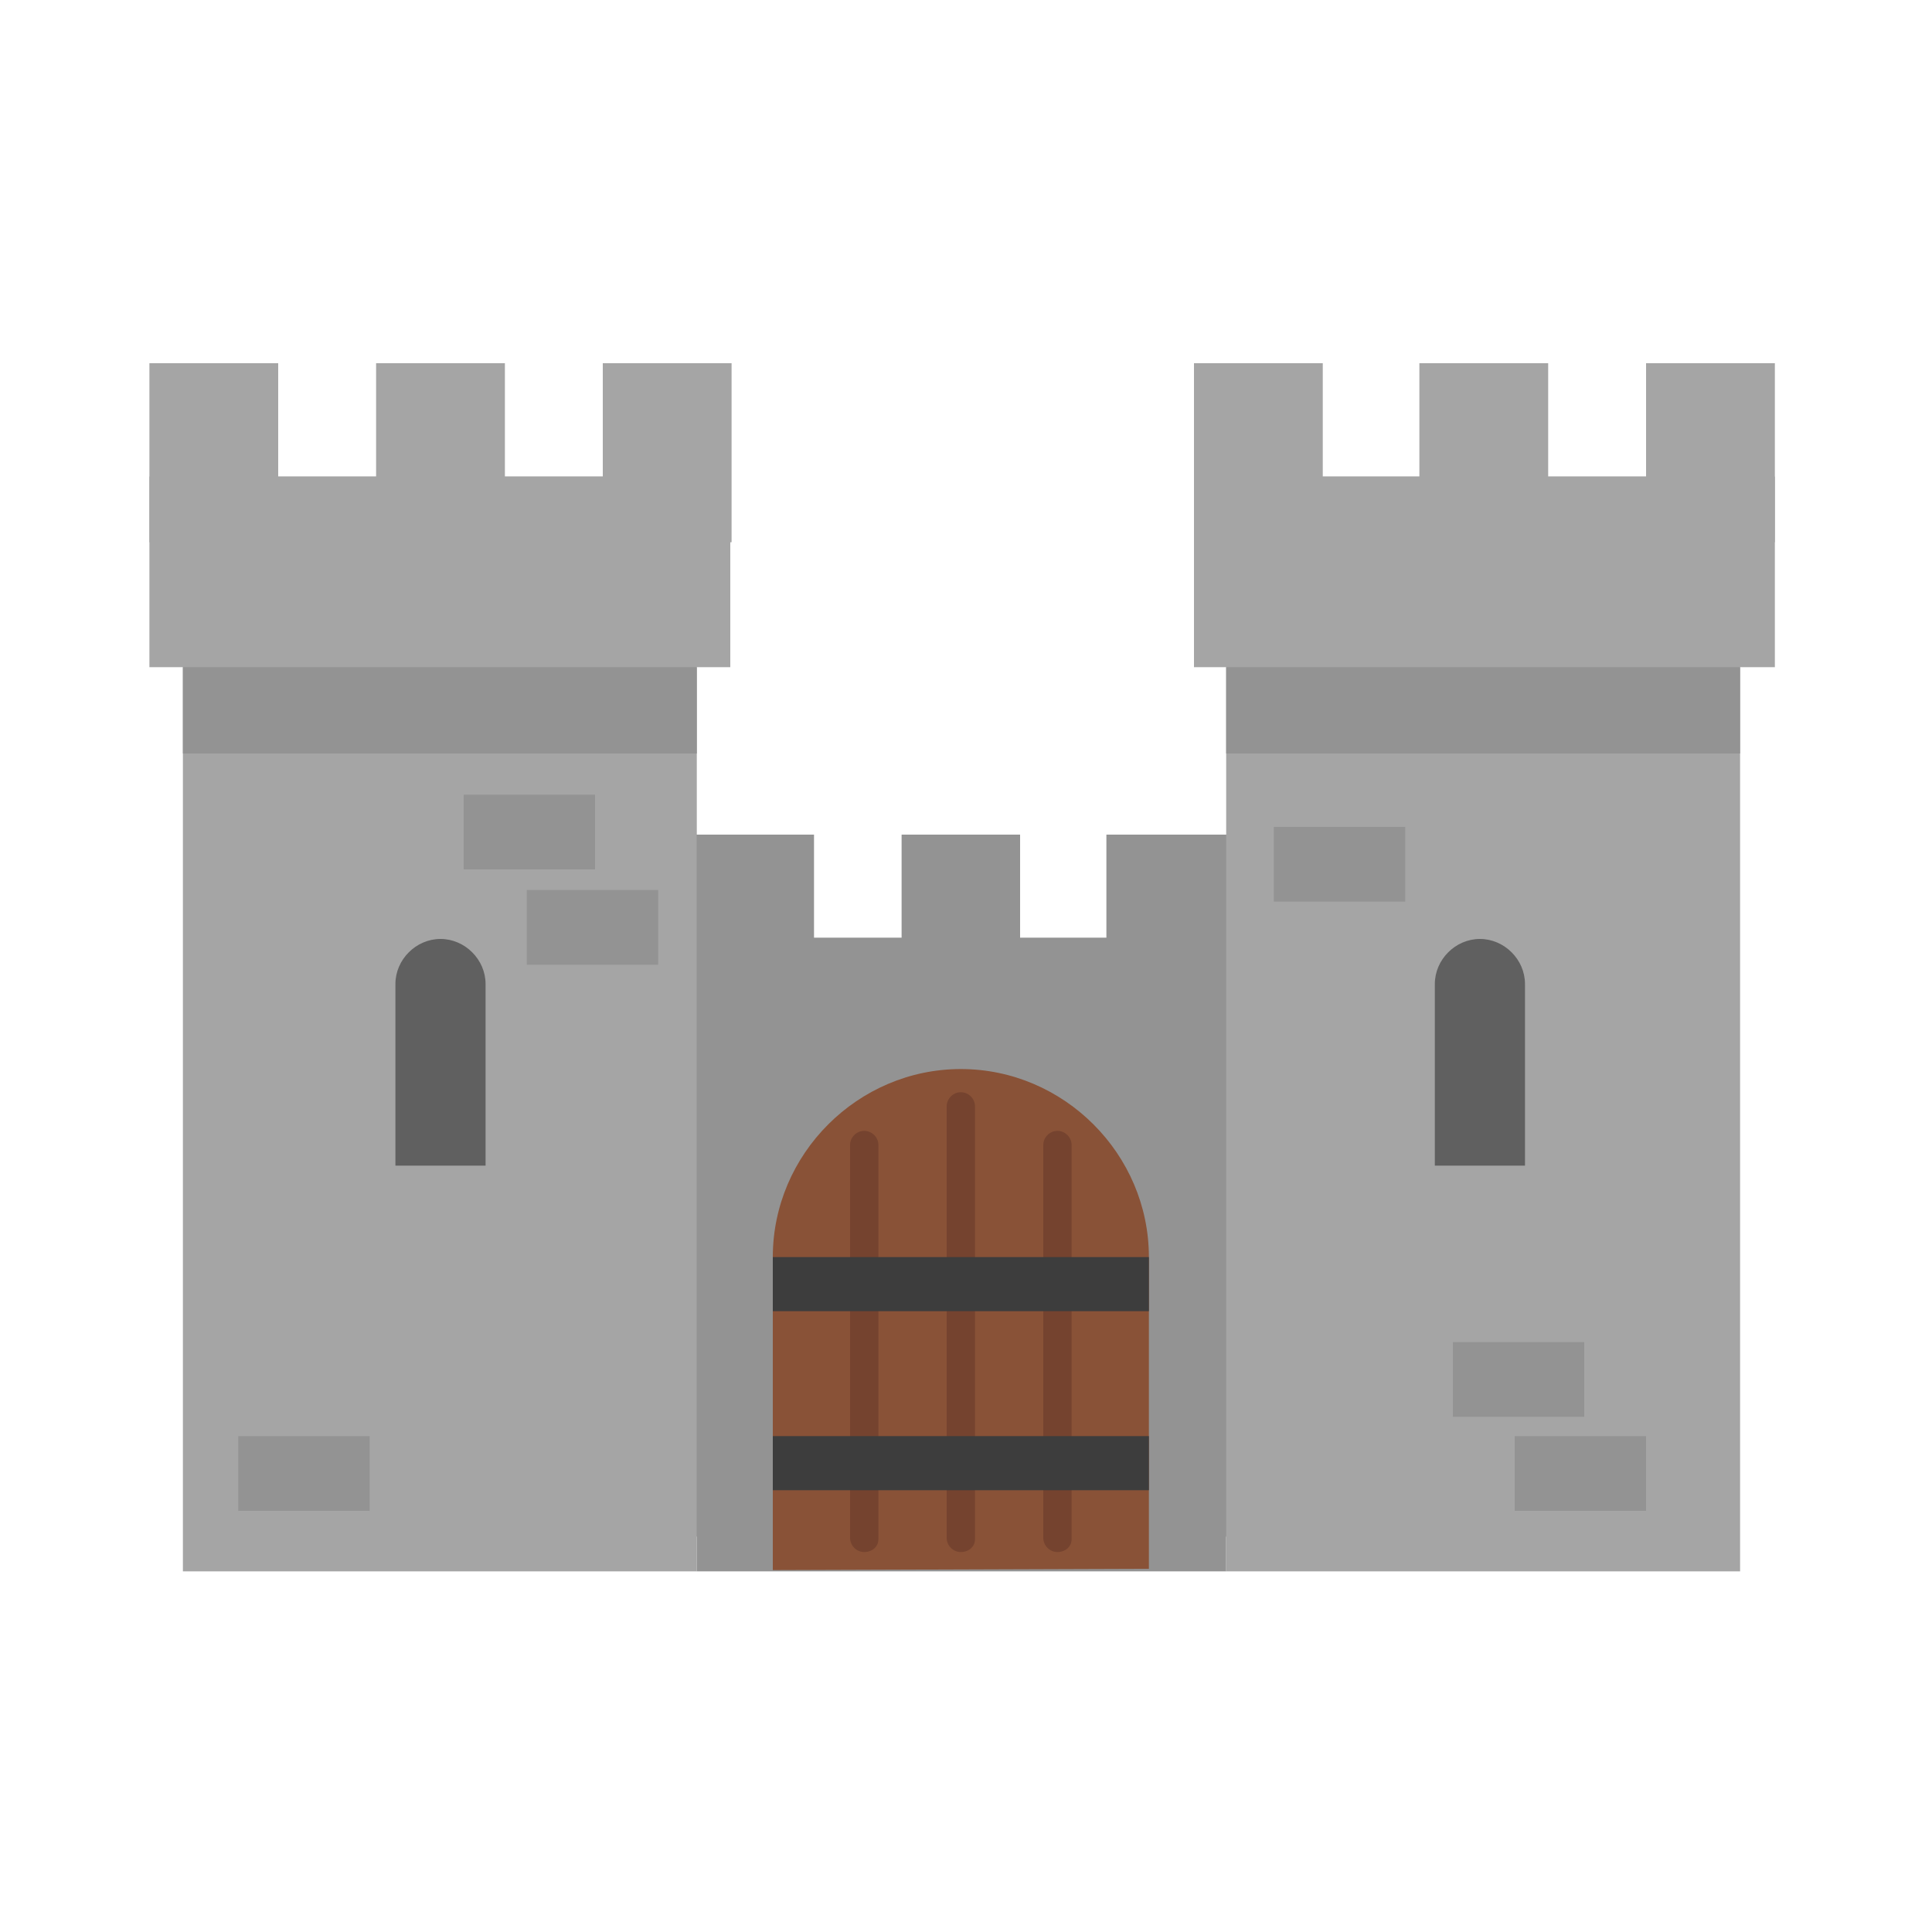 <?xml version="1.0" encoding="utf-8"?><!DOCTYPE svg PUBLIC "-//W3C//DTD SVG 1.1//EN" "http://www.w3.org/Graphics/SVG/1.1/DTD/svg11.dtd"><svg version="1.1" id="Layer_1" xmlns="http://www.w3.org/2000/svg" xmlns:xlink="http://www.w3.org/1999/xlink" x="0px" y="0px" width="150px" height="150px" viewBox="0 0 150 150" enable-background="new 0 0 150 150" xml:space="preserve"><polygon fill="#939393" points="85.9,64.8 85.9,73 78.8,73 78.8,64.8 70,64.8 70,73 62.9,73 62.9,64.8 50.8,64.8 50.8,119.3 98.3,119.3 98.3,64.8"/><rect x="14.2" y="37" fill="#A5A5A5" width="39.9" height="85"/><rect x="11.6" y="37" fill="#A5A5A5" width="45.1" height="14.8"/><rect x="11.6" y="28.2" fill="#A5A5A5" width="10" height="13.9"/><rect x="29.2" y="28.2" fill="#A5A5A5" width="10" height="13.9"/><rect x="46.8" y="28.2" fill="#A5A5A5" width="10" height="13.9"/><polygon fill="#939393" points="86.1,64.8 86.1,72.8 79.2,72.8 79.2,64.8 70.1,64.8 70.1,72.8 63.2,72.8 63.2,64.8 54.1,64.8 54.1,72.8 54.1,77.5 54.1,122 95.2,122 95.2,77.5 95.2,72.8 95.2,64.8"/><path fill="#606060" d="M37.7,90.5V76.4c0-1.9-1.6-3.5-3.5-3.5h0c-1.9,0-3.5,1.6-3.5,3.5v14.1H37.7z"/><rect x="95.2" y="37" fill="#A5A5A5" width="39.9" height="85"/><rect x="92.7" y="37" fill="#A5A5A5" width="45.1" height="14.8"/><rect x="92.7" y="28.2" fill="#A5A5A5" width="10" height="13.9"/><rect x="110.2" y="28.2" fill="#A5A5A5" width="10" height="13.9"/><rect x="127.8" y="28.2" fill="#A5A5A5" width="10" height="13.9"/><path fill="#606060" d="M118.4,90.5V76.4c0-1.9-1.6-3.5-3.5-3.5h0c-1.9,0-3.5,1.6-3.5,3.5v14.1H118.4z"/><rect x="14.2" y="51.8" fill="#939393" width="39.9" height="6.7"/><rect x="95.2" y="51.8" fill="#939393" width="39.9" height="6.7"/><path fill="#895237" d="M60,121.9V97.6c0-8,6.6-14.6,14.6-14.6h0c8,0,14.6,6.6,14.6,14.6v24.2"/><path fill="#75432F" d="M67.1,120.5L67.1,120.5c-0.6,0-1.1-0.5-1.1-1.1V88.9c0-0.6,0.5-1.1,1.1-1.1l0,0c0.6,0,1.1,0.5,1.1,1.1v30.6	C68.2,120.1,67.7,120.5,67.1,120.5z"/><path fill="#75432F" d="M82.1,120.5L82.1,120.5c-0.6,0-1.1-0.5-1.1-1.1V88.9c0-0.6,0.5-1.1,1.1-1.1l0,0c0.6,0,1.1,0.5,1.1,1.1v30.6	C83.2,120.1,82.7,120.5,82.1,120.5z"/><path fill="#75432F" d="M74.6,120.5L74.6,120.5c-0.6,0-1.1-0.5-1.1-1.1V85.9c0-0.6,0.5-1.1,1.1-1.1l0,0c0.6,0,1.1,0.5,1.1,1.1v33.6	C75.7,120.1,75.2,120.5,74.6,120.5z"/><rect x="60" y="97.6" fill="#3D3D3D" width="29.2" height="4.2"/><rect x="60" y="111.5" fill="#3D3D3D" width="29.2" height="4.2"/><rect x="117.6" y="111.5" fill="#939393" width="10.2" height="5.8"/><rect x="112.8" y="104.2" fill="#939393" width="10.2" height="5.8"/><rect x="18.5" y="111.5" fill="#939393" width="10.2" height="5.8"/><rect x="98.9" y="64.2" fill="#939393" width="10.2" height="5.8"/><rect x="40.9" y="69.1" fill="#939393" width="10.2" height="5.8"/><rect x="36" y="61.7" fill="#939393" width="10.2" height="5.8"/></svg>